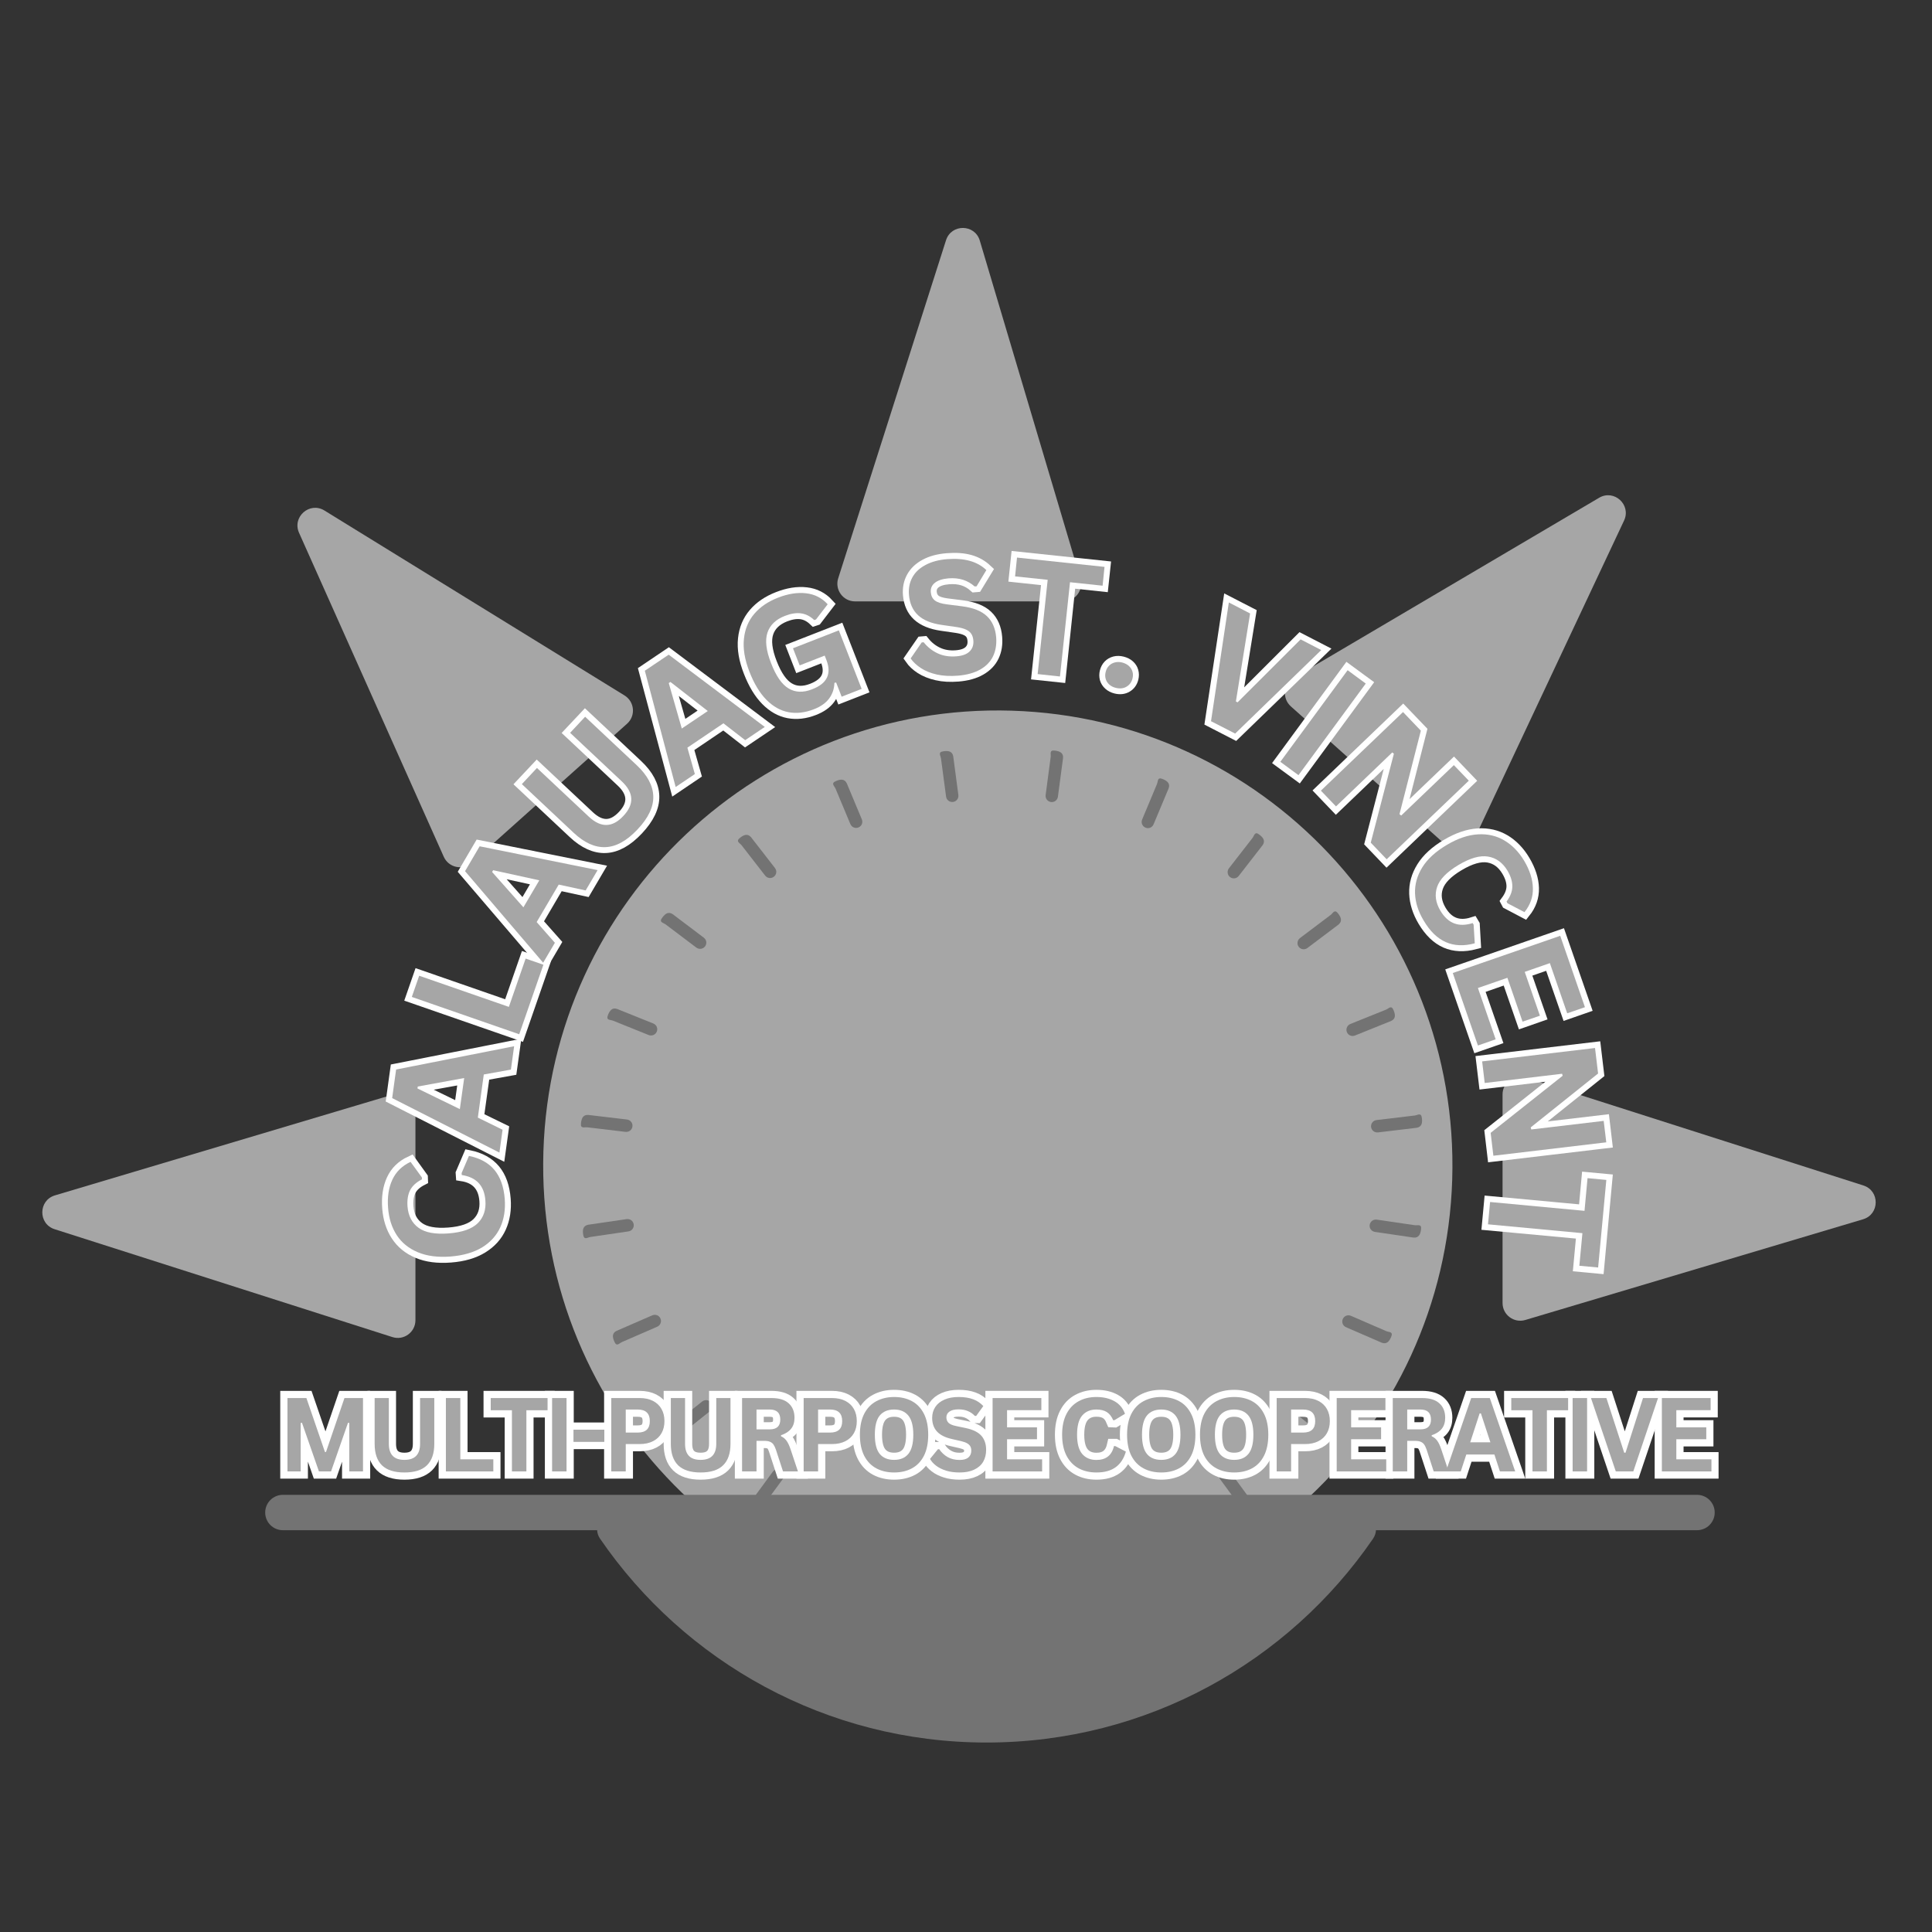 <svg xmlns="http://www.w3.org/2000/svg" xmlns:xlink="http://www.w3.org/1999/xlink" width="375" zoomAndPan="magnify" viewBox="0 0 281.25 281.25" height="375" preserveAspectRatio="xMidYMid meet" version="1.0"><rect x="0" y="0" width="281.25" height="281.25" fill="#333333" stroke="none"/><defs><clipPath id="ff67f54ef3"><path d="M 86.77 220 L 200.465 220 L 200.465 253.668 L 86.77 253.668 Z M 86.77 220 " clip-rule="nonzero"/></clipPath></defs><path fill="#a6a6a6" d="M 122.02 84.188 L 137.715 34.977 C 138.484 32.562 141.91 32.594 142.633 35.023 L 157.281 84.234 C 157.77 85.887 156.535 87.547 154.812 87.547 L 124.473 87.547 C 122.73 87.547 121.492 85.848 122.02 84.188 Z M 122.02 84.188 " fill-opacity="1" fill-rule="nonzero"/><path fill="#a6a6a6" d="M 188.32 98.688 L 232.789 72.465 C 234.969 71.176 237.5 73.484 236.422 75.781 L 214.574 122.242 C 213.844 123.797 211.812 124.211 210.531 123.062 L 187.91 102.828 C 186.613 101.664 186.816 99.574 188.32 98.688 Z M 188.32 98.688 " fill-opacity="1" fill-rule="nonzero"/><path fill="#a6a6a6" d="M 64.602 124.723 L 43.535 77.566 C 42.5 75.25 45.074 72.988 47.234 74.32 L 90.918 101.242 C 92.383 102.148 92.57 104.207 91.285 105.355 L 68.664 125.594 C 67.363 126.754 65.309 126.312 64.602 124.723 Z M 64.602 124.723 " fill-opacity="1" fill-rule="nonzero"/><path fill="#a6a6a6" d="M 57.125 194.645 L 7.949 178.941 C 5.539 178.168 5.57 174.742 8 174.016 L 57.168 159.355 C 58.82 158.867 60.477 160.102 60.477 161.828 L 60.477 192.191 C 60.477 193.934 58.781 195.176 57.125 194.645 Z M 57.125 194.645 " fill-opacity="1" fill-rule="nonzero"/><path fill="#a6a6a6" d="M 211.406 171.703 C 210.281 208.266 179.754 236.996 143.215 235.871 C 106.68 234.742 77.98 204.188 79.105 167.625 C 80.23 131.055 110.758 102.328 147.293 103.457 C 183.824 104.582 212.531 135.133 211.406 171.703 Z M 211.406 171.703 " fill-opacity="1" fill-rule="nonzero"/><path fill="#a6a6a6" d="M 222.094 156.867 L 271.262 172.574 C 273.676 173.344 273.641 176.773 271.215 177.496 L 222.047 192.156 C 220.395 192.645 218.734 191.41 218.734 189.688 L 218.734 159.32 C 218.734 157.578 220.434 156.34 222.094 156.867 Z M 222.094 156.867 " fill-opacity="1" fill-rule="nonzero"/><g clip-path="url(#ff67f54ef3)"><path fill="#737373" d="M 199.879 223.996 C 201.008 222.352 199.789 220.184 197.793 220.184 L 89.441 220.184 C 87.449 220.184 86.227 222.352 87.355 223.996 C 99.645 241.914 120.262 253.668 143.617 253.668 C 166.977 253.668 187.59 241.914 199.879 223.996 Z M 199.879 223.996 " fill-opacity="1" fill-rule="evenodd"/></g><path fill="#737373" d="M 41.18 217.609 L 247.043 217.609 C 247.387 217.609 247.711 217.676 248.027 217.805 C 248.344 217.934 248.621 218.121 248.863 218.363 C 249.105 218.605 249.289 218.883 249.422 219.199 C 249.555 219.512 249.617 219.844 249.617 220.184 C 249.617 220.527 249.555 220.855 249.422 221.172 C 249.289 221.484 249.105 221.762 248.863 222.004 C 248.621 222.25 248.344 222.434 248.027 222.562 C 247.711 222.695 247.387 222.758 247.043 222.758 L 41.18 222.758 C 40.836 222.758 40.508 222.695 40.195 222.562 C 39.879 222.434 39.602 222.25 39.359 222.004 C 39.117 221.762 38.93 221.484 38.801 221.172 C 38.672 220.855 38.605 220.527 38.605 220.184 C 38.605 219.844 38.672 219.512 38.801 219.199 C 38.93 218.883 39.117 218.605 39.359 218.363 C 39.602 218.121 39.879 217.934 40.195 217.805 C 40.508 217.676 40.836 217.609 41.18 217.609 Z M 41.18 217.609 " fill-opacity="1" fill-rule="nonzero"/><path stroke-linecap="butt" transform="matrix(-0.043, -0.559, 0.559, -0.043, 52.13, 185.266)" fill="none" stroke-linejoin="miter" d="M 16.128 39.426 C 13.412 39.425 11.011 38.861 8.941 37.729 C 6.871 36.598 5.243 34.9 4.079 32.63 C 2.907 30.367 2.32 27.577 2.321 24.245 C 2.321 20.921 2.908 18.131 4.076 15.861 C 5.244 13.599 6.863 11.902 8.942 10.764 C 11.013 9.633 13.404 9.072 16.12 9.073 C 18.963 9.071 21.371 9.628 23.359 10.74 C 25.34 11.843 26.759 13.539 27.609 15.812 L 23.349 18.414 L 22.841 18.396 C 22.212 16.866 21.355 15.766 20.276 15.095 C 19.189 14.431 17.804 14.1 16.128 14.095 C 13.677 14.093 11.77 14.909 10.394 16.527 C 9.018 18.145 8.335 20.725 8.334 24.245 C 8.333 27.758 9.021 30.325 10.389 31.947 C 11.765 33.57 13.678 34.382 16.123 34.377 C 19.957 34.374 22.302 32.517 23.171 28.786 L 23.667 28.789 L 27.969 31.03 C 27.166 33.824 25.787 35.931 23.834 37.33 C 21.882 38.721 19.313 39.423 16.128 39.426 Z M 16.128 39.426 " stroke="#ffffff" stroke-width="3.1" stroke-opacity="1" stroke-miterlimit="4"/><path stroke-linecap="butt" transform="matrix(0.077, -0.556, 0.556, 0.077, 50.997, 165.042)" fill="none" stroke-linejoin="miter" d="M 28.314 39 L 22.177 38.997 L 19.96 32.204 L 8.656 32.198 L 6.432 39 L 0.443 38.998 L 10.637 9.495 L 18.123 9.494 Z M 14.024 15.648 L 10.228 27.293 L 18.34 27.297 L 14.531 15.655 Z M 14.024 15.648 " stroke="#ffffff" stroke-width="3.1" stroke-opacity="1" stroke-miterlimit="4"/><path stroke-linecap="butt" transform="matrix(0.184, -0.53, 0.53, 0.184, 54.218, 145.416)" fill="none" stroke-linejoin="miter" d="M 9.665 9.498 L 9.661 34.113 L 22.924 34.118 L 22.926 39.005 L 3.835 39.005 L 3.834 9.497 Z M 9.665 9.498 " stroke="#ffffff" stroke-width="3.1" stroke-opacity="1" stroke-miterlimit="4"/><path stroke-linecap="butt" transform="matrix(0.284, -0.484, 0.484, 0.284, 60.083, 129.266)" fill="none" stroke-linejoin="miter" d="M 28.316 39.003 L 22.182 38.999 L 19.953 32.2 L 8.657 32.194 L 6.439 39 L 0.443 38.996 L 10.634 9.497 L 18.121 9.497 Z M 14.027 15.652 L 10.234 27.293 L 18.343 27.291 L 14.532 15.646 Z M 14.027 15.652 " stroke="#ffffff" stroke-width="3.1" stroke-opacity="1" stroke-miterlimit="4"/><path stroke-linecap="butt" transform="matrix(0.384, -0.409, 0.409, 0.384, 70.692, 111.981)" fill="none" stroke-linejoin="miter" d="M 15.644 39.424 C 11.58 39.422 8.56 38.458 6.595 36.53 C 4.635 34.598 3.654 31.736 3.658 27.938 L 3.653 9.495 L 9.362 9.498 L 9.368 27.902 C 9.366 30.054 9.887 31.666 10.918 32.742 C 11.949 33.818 13.529 34.359 15.637 34.355 C 19.824 34.366 21.915 32.208 21.919 27.903 L 21.918 9.495 L 27.627 9.498 L 27.627 27.936 C 27.624 31.734 26.644 34.595 24.678 36.53 C 22.717 38.459 19.703 39.421 15.644 39.424 Z M 15.644 39.424 " stroke="#ffffff" stroke-width="3.1" stroke-opacity="1" stroke-miterlimit="4"/><path stroke-linecap="butt" transform="matrix(0.465, -0.314, 0.314, 0.465, 85.935, 96.563)" fill="none" stroke-linejoin="miter" d="M 28.315 39.001 L 22.179 38.997 L 19.962 32.196 L 8.657 32.2 L 6.434 38.998 L 0.445 39.001 L 10.635 9.493 L 18.124 9.495 Z M 14.026 15.65 L 10.234 27.293 L 18.345 27.294 L 14.532 15.647 Z M 14.026 15.65 " stroke="#ffffff" stroke-width="3.1" stroke-opacity="1" stroke-miterlimit="4"/><path stroke-linecap="butt" transform="matrix(0.523, -0.204, 0.204, 0.523, 102.946, 85.571)" fill="none" stroke-linejoin="miter" d="M 14.328 39.424 C 11.867 39.429 9.742 38.862 7.944 37.742 C 6.141 36.614 4.76 34.924 3.785 32.653 C 2.807 30.388 2.316 27.582 2.322 24.251 C 2.319 20.886 2.9 18.071 4.077 15.802 C 5.246 13.53 6.874 11.848 8.951 10.737 C 11.028 9.626 13.441 9.073 16.184 9.073 C 19.011 9.069 21.42 9.598 23.409 10.65 C 25.4 11.695 26.802 13.258 27.608 15.328 L 23.35 17.913 L 22.844 17.888 C 22.235 16.574 21.386 15.608 20.292 15.002 C 19.198 14.396 17.826 14.1 16.184 14.095 C 13.642 14.098 11.699 14.903 10.355 16.509 C 9.003 18.119 8.334 20.698 8.332 24.247 C 8.332 27.812 8.959 30.403 10.221 32.016 C 11.474 33.633 13.336 34.434 15.801 34.438 C 17.924 34.436 19.491 33.964 20.5 33.004 C 21.516 32.048 22.017 30.629 22.017 28.731 L 22.021 27.454 L 15.032 27.457 L 15.036 22.713 L 27.808 22.715 L 27.81 39.001 L 22.241 39.004 L 22.239 35.043 L 21.814 34.982 C 21.21 36.398 20.291 37.489 19.064 38.259 C 17.826 39.039 16.248 39.425 14.328 39.424 Z M 14.328 39.424 " stroke="#ffffff" stroke-width="3.1" stroke-opacity="1" stroke-miterlimit="4"/><path stroke-linecap="butt" transform="matrix(0.559, -0.046, 0.046, 0.559, 130.35, 76.912)" fill="none" stroke-linejoin="miter" d="M 13.079 39.427 C 11.033 39.421 9.209 39.174 7.615 38.666 C 6.021 38.166 4.7 37.499 3.628 36.678 C 2.57 35.858 1.757 34.953 1.194 33.978 L 4.399 30.062 L 4.902 30.061 C 5.794 31.378 6.923 32.434 8.285 33.209 C 9.654 33.985 11.242 34.38 13.08 34.376 C 14.638 34.378 15.81 34.048 16.612 33.387 C 17.406 32.725 17.795 31.821 17.798 30.668 C 17.8 29.963 17.673 29.379 17.411 28.911 C 17.163 28.437 16.735 28.031 16.141 27.696 C 15.553 27.362 14.753 27.073 13.746 26.83 L 9.946 25.96 C 7.299 25.36 5.32 24.353 4.024 22.947 C 2.727 21.542 2.08 19.715 2.076 17.465 C 2.079 15.795 2.492 14.334 3.329 13.068 C 4.166 11.802 5.378 10.818 6.972 10.124 C 8.566 9.423 10.474 9.076 12.689 9.075 C 14.966 9.073 16.912 9.372 18.533 9.965 C 20.154 10.566 21.525 11.488 22.639 12.725 L 19.759 16.681 L 19.249 16.682 C 18.419 15.803 17.46 15.145 16.385 14.708 C 15.31 14.278 14.084 14.059 12.694 14.057 C 11.094 14.059 9.876 14.344 9.041 14.904 C 8.205 15.472 7.792 16.248 7.787 17.247 C 7.789 18.169 8.084 18.913 8.667 19.47 C 9.252 20.014 10.264 20.446 11.706 20.753 L 15.58 21.566 C 18.444 22.17 20.526 23.192 21.812 24.639 C 23.105 26.086 23.754 27.976 23.752 30.303 C 23.755 32.147 23.359 33.75 22.562 35.117 C 21.773 36.484 20.569 37.539 18.97 38.295 C 17.371 39.052 15.405 39.429 13.079 39.427 Z M 13.079 39.427 " stroke="#ffffff" stroke-width="3.1" stroke-opacity="1" stroke-miterlimit="4"/><path stroke-linecap="butt" transform="matrix(0.558, 0.059, -0.059, 0.558, 148.148, 75.815)" fill="none" stroke-linejoin="miter" d="M 23.653 9.496 L 23.648 14.405 L 15.133 14.397 L 15.136 39.002 L 9.325 39.002 L 9.329 14.403 L 0.807 14.397 L 0.805 9.495 Z M 23.653 9.496 " stroke="#ffffff" stroke-width="3.1" stroke-opacity="1" stroke-miterlimit="4"/><path stroke-linecap="butt" transform="matrix(0.544, 0.135, -0.135, 0.544, 164.645, 78.025)" fill="none" stroke-linejoin="miter" d="M 5.689 39.187 C 4.978 39.185 4.345 39.034 3.807 38.744 C 3.261 38.457 2.846 38.058 2.548 37.551 C 2.262 37.034 2.117 36.453 2.116 35.814 C 2.12 35.167 2.263 34.587 2.552 34.077 C 2.841 33.567 3.257 33.162 3.806 32.861 C 4.35 32.568 4.981 32.418 5.692 32.42 C 6.418 32.426 7.054 32.562 7.601 32.857 C 8.139 33.146 8.561 33.543 8.846 34.054 C 9.139 34.569 9.282 35.143 9.285 35.788 C 9.279 36.773 8.957 37.585 8.304 38.221 C 7.654 38.864 6.778 39.182 5.689 39.187 Z M 5.689 39.187 " stroke="#ffffff" stroke-width="3.1" stroke-opacity="1" stroke-miterlimit="4"/><path stroke-linecap="butt" transform="matrix(0.499, 0.257, -0.257, 0.499, 181.072, 82.838)" fill="none" stroke-linejoin="miter" d="M 17.532 39.001 L 10.491 39 L 0.526 9.499 L 6.72 9.498 L 13.887 31.495 L 14.388 31.496 L 21.45 9.495 L 27.488 9.495 Z M 17.532 39.001 " stroke="#ffffff" stroke-width="3.1" stroke-opacity="1" stroke-miterlimit="4"/><path stroke-linecap="butt" transform="matrix(0.452, 0.332, -0.332, 0.452, 197.61, 91.999)" fill="none" stroke-linejoin="miter" d="M 3.828 9.494 L 9.666 9.491 L 9.67 39.002 L 3.837 39.002 Z M 3.828 9.494 " stroke="#ffffff" stroke-width="3.1" stroke-opacity="1" stroke-miterlimit="4"/><path stroke-linecap="butt" transform="matrix(0.388, 0.405, -0.405, 0.388, 206.606, 98.41)" fill="none" stroke-linejoin="miter" d="M 9.486 39.002 L 3.837 39 L 3.835 9.497 L 10.508 9.495 L 22.359 28.5 L 22.884 28.425 L 22.884 9.499 L 28.493 9.501 L 28.495 39.005 L 22.521 39.001 L 9.993 18.701 L 9.482 18.781 Z M 9.486 39.002 " stroke="#ffffff" stroke-width="3.1" stroke-opacity="1" stroke-miterlimit="4"/><path stroke-linecap="butt" transform="matrix(0.287, 0.482, -0.482, 0.287, 221.632, 114.946)" fill="none" stroke-linejoin="miter" d="M 16.124 39.425 C 13.411 39.424 11.011 38.856 8.936 37.728 C 6.864 36.594 5.245 34.902 4.074 32.634 C 2.903 30.367 2.32 27.574 2.321 24.245 C 2.32 20.923 2.91 18.131 4.075 15.859 C 5.248 13.6 6.867 11.897 8.942 10.765 C 11.013 9.639 13.408 9.07 16.121 9.071 C 18.962 9.075 21.373 9.625 23.362 10.735 C 25.342 11.847 26.758 13.539 27.61 15.812 L 23.346 18.421 L 22.842 18.396 C 22.207 16.861 21.354 15.762 20.275 15.097 C 19.187 14.434 17.806 14.099 16.12 14.101 C 13.676 14.098 11.769 14.908 10.392 16.528 C 9.022 18.152 8.335 20.724 8.338 24.25 C 8.332 27.762 9.019 30.325 10.393 31.952 C 11.765 33.569 13.673 34.379 16.121 34.376 C 19.957 34.381 22.307 32.513 23.168 28.789 L 23.671 28.788 L 27.97 31.027 C 27.163 33.829 25.78 35.923 23.836 37.327 C 21.88 38.724 19.315 39.427 16.124 39.425 Z M 16.124 39.425 " stroke="#ffffff" stroke-width="3.1" stroke-opacity="1" stroke-miterlimit="4"/><path stroke-linecap="butt" transform="matrix(0.184, 0.53, -0.53, 0.184, 231.463, 132.45)" fill="none" stroke-linejoin="miter" d="M 9.665 26.046 L 9.671 34.117 L 23.753 34.115 L 23.755 39.002 L 3.831 38.999 L 3.835 9.496 L 23.429 9.495 L 23.431 14.381 L 9.667 14.382 L 9.666 21.279 L 21.691 21.28 L 21.699 26.043 Z M 9.665 26.046 " stroke="#ffffff" stroke-width="3.1" stroke-opacity="1" stroke-miterlimit="4"/><path stroke-linecap="butt" transform="matrix(0.066, 0.557, -0.557, 0.066, 237.232, 149.789)" fill="none" stroke-linejoin="miter" d="M 9.482 38.997 L 3.836 39.005 L 3.834 9.498 L 10.517 9.494 L 22.362 28.511 L 22.884 28.426 L 22.886 9.493 L 28.496 9.495 L 28.498 39.002 L 22.524 38.999 L 9.99 18.694 L 9.482 18.781 Z M 9.482 38.997 " stroke="#ffffff" stroke-width="3.1" stroke-opacity="1" stroke-miterlimit="4"/><path stroke-linecap="butt" transform="matrix(-0.052, 0.559, -0.559, -0.052, 239.193, 171.808)" fill="none" stroke-linejoin="miter" d="M 23.653 9.496 L 23.65 14.399 L 15.132 14.398 L 15.134 39.001 L 9.322 38.999 L 9.321 14.397 L 0.803 14.404 L 0.806 9.501 Z M 23.653 9.496 " stroke="#ffffff" stroke-width="3.1" stroke-opacity="1" stroke-miterlimit="4"/><path fill="#a6a6a6" d="M 73.477 174.523 C 73.594 176.055 73.383 177.422 72.844 178.629 C 72.301 179.836 71.418 180.82 70.203 181.574 C 68.984 182.32 67.441 182.77 65.586 182.918 C 63.734 183.059 62.148 182.852 60.832 182.297 C 59.508 181.746 58.48 180.914 57.758 179.809 C 57.031 178.695 56.613 177.375 56.496 175.844 C 56.371 174.266 56.578 172.898 57.113 171.742 C 57.652 170.582 58.535 169.715 59.766 169.137 L 61.414 171.402 L 61.426 171.684 C 60.594 172.105 60.02 172.637 59.695 173.273 C 59.379 173.914 59.254 174.699 59.324 175.637 C 59.434 177.008 59.973 178.043 60.938 178.742 C 61.895 179.438 63.359 179.707 65.332 179.551 C 67.293 179.395 68.703 178.902 69.551 178.066 C 70.398 177.223 70.77 176.121 70.66 174.746 C 70.496 172.605 69.352 171.375 67.223 171.055 L 67.199 170.773 L 68.266 168.273 C 69.871 168.598 71.105 169.277 71.969 170.305 C 72.832 171.336 73.336 172.742 73.477 174.523 Z M 73.477 174.523 " fill-opacity="1" fill-rule="nonzero"/><path fill="#a6a6a6" d="M 74.844 152.305 L 74.375 155.707 L 70.426 156.418 L 69.562 162.695 L 73.16 164.461 L 72.703 167.789 L 57.09 159.855 L 57.664 155.695 Z M 60.773 158.453 L 66.941 161.457 L 67.574 156.934 L 60.816 158.172 Z M 60.773 158.453 " fill-opacity="1" fill-rule="nonzero"/><path fill="#a6a6a6" d="M 61.023 142.043 L 74.078 146.578 L 76.52 139.543 L 79.105 140.441 L 75.586 150.562 L 59.949 145.129 Z M 61.023 142.043 " fill-opacity="1" fill-rule="nonzero"/><path fill="#a6a6a6" d="M 86.996 126.668 L 85.254 129.625 L 81.336 128.773 L 78.125 134.23 L 80.777 137.246 L 79.07 140.145 L 67.699 126.82 L 69.824 123.199 Z M 71.637 126.938 L 76.195 132.082 L 78.508 128.152 L 71.789 126.68 Z M 71.637 126.938 " fill-opacity="1" fill-rule="nonzero"/><path fill="#a6a6a6" d="M 92.812 120.738 C 91.25 122.398 89.699 123.262 88.148 123.32 C 86.605 123.387 85.059 122.688 83.508 121.23 L 75.969 114.148 L 78.168 111.797 L 85.695 118.867 C 86.578 119.695 87.43 120.105 88.266 120.094 C 89.105 120.09 89.93 119.652 90.742 118.785 C 92.355 117.082 92.281 115.402 90.52 113.75 L 82.996 106.68 L 85.18 104.34 L 92.719 111.422 C 94.266 112.883 95.062 114.387 95.102 115.934 C 95.141 117.477 94.379 119.078 92.812 120.738 Z M 92.812 120.738 " fill-opacity="1" fill-rule="nonzero"/><path fill="#a6a6a6" d="M 111.332 105.824 L 108.48 107.75 L 105.312 105.297 L 100.066 108.84 L 101.152 112.684 L 98.359 114.566 L 93.871 97.641 L 97.344 95.305 Z M 97.355 99.441 L 99.25 106.055 L 103.035 103.508 L 97.602 99.277 Z M 97.355 99.441 " fill-opacity="1" fill-rule="nonzero"/><path fill="#a6a6a6" d="M 118.465 103.254 C 117.18 103.754 115.953 103.895 114.785 103.676 C 113.621 103.461 112.551 102.859 111.57 101.875 C 110.598 100.887 109.77 99.52 109.094 97.773 C 108.41 96.02 108.145 94.43 108.297 93.004 C 108.445 91.574 108.949 90.359 109.805 89.359 C 110.664 88.352 111.809 87.57 113.254 87.008 C 114.727 86.434 116.086 86.219 117.344 86.367 C 118.598 86.508 119.648 87.043 120.488 87.969 L 118.793 90.176 L 118.535 90.27 C 117.953 89.711 117.309 89.383 116.609 89.289 C 115.914 89.195 115.137 89.316 114.281 89.652 C 112.949 90.164 112.098 90.98 111.723 92.094 C 111.348 93.211 111.523 94.695 112.25 96.547 C 112.973 98.418 113.824 99.645 114.809 100.227 C 115.789 100.812 116.926 100.852 118.219 100.344 C 119.332 99.918 120.055 99.348 120.383 98.637 C 120.715 97.93 120.691 97.086 120.312 96.102 L 120.055 95.438 L 116.41 96.863 L 115.438 94.371 L 122.113 91.766 L 125.434 100.285 L 122.523 101.422 L 121.715 99.352 L 121.469 99.41 C 121.445 100.27 121.188 101.027 120.699 101.688 C 120.215 102.344 119.473 102.867 118.465 103.254 Z M 118.465 103.254 " fill-opacity="1" fill-rule="nonzero"/><path fill="#a6a6a6" d="M 139.477 98.359 C 138.328 98.453 137.297 98.398 136.379 98.195 C 135.465 97.984 134.695 97.676 134.062 97.258 C 133.434 96.848 132.934 96.379 132.566 95.855 L 134.18 93.52 L 134.461 93.496 C 135.023 94.195 135.699 94.734 136.496 95.109 C 137.297 95.484 138.211 95.629 139.242 95.543 C 140.113 95.473 140.75 95.234 141.156 94.828 C 141.57 94.418 141.75 93.887 141.695 93.238 C 141.664 92.852 141.566 92.531 141.402 92.281 C 141.246 92.031 140.996 91.824 140.645 91.66 C 140.301 91.496 139.84 91.375 139.266 91.285 L 137.102 90.973 C 135.59 90.762 134.441 90.293 133.656 89.57 C 132.867 88.84 132.422 87.84 132.32 86.578 C 132.242 85.652 132.406 84.812 132.812 84.062 C 133.215 83.316 133.852 82.715 134.719 82.254 C 135.582 81.785 136.629 81.5 137.863 81.398 C 139.129 81.301 140.234 81.383 141.168 81.645 C 142.109 81.902 142.918 82.352 143.59 82.988 L 142.164 85.352 L 141.883 85.371 C 141.375 84.922 140.809 84.598 140.188 84.402 C 139.562 84.203 138.863 84.133 138.086 84.191 C 137.188 84.27 136.52 84.492 136.086 84.848 C 135.648 85.199 135.453 85.652 135.5 86.203 C 135.539 86.727 135.734 87.125 136.086 87.406 C 136.438 87.688 137.023 87.879 137.852 87.98 L 140.059 88.262 C 141.68 88.469 142.883 88.949 143.672 89.699 C 144.457 90.445 144.902 91.469 145.016 92.758 C 145.098 93.797 144.949 94.719 144.57 95.52 C 144.195 96.312 143.578 96.961 142.711 97.457 C 141.848 97.949 140.766 98.25 139.477 98.359 Z M 139.477 98.359 " fill-opacity="1" fill-rule="nonzero"/><path fill="#a6a6a6" d="M 160.789 82.523 L 160.512 85.262 L 155.766 84.758 L 154.305 98.48 L 151.055 98.129 L 152.516 84.406 L 147.77 83.906 L 148.051 81.168 Z M 160.789 82.523 " fill-opacity="1" fill-rule="nonzero"/><path fill="#a6a6a6" d="M 162.441 100.137 C 162.051 100.043 161.727 99.879 161.473 99.645 C 161.215 99.41 161.043 99.137 160.957 98.816 C 160.867 98.496 160.867 98.168 160.957 97.82 C 161.043 97.465 161.195 97.168 161.426 96.934 C 161.648 96.695 161.93 96.531 162.266 96.441 C 162.598 96.348 162.961 96.348 163.352 96.441 C 163.75 96.547 164.078 96.711 164.336 96.945 C 164.59 97.18 164.766 97.457 164.859 97.773 C 164.953 98.086 164.953 98.426 164.859 98.781 C 164.727 99.309 164.438 99.703 163.996 99.961 C 163.559 100.223 163.039 100.281 162.441 100.137 Z M 162.441 100.137 " fill-opacity="1" fill-rule="nonzero"/><path fill="#a6a6a6" d="M 179.809 106.789 L 176.293 104.988 L 178.887 87.703 L 181.984 89.305 L 179.914 102.113 L 180.16 102.242 L 189.336 93.078 L 192.34 94.633 Z M 179.809 106.789 " fill-opacity="1" fill-rule="nonzero"/><path fill="#a6a6a6" d="M 189.027 112.844 L 186.383 110.902 L 196.18 97.566 L 198.82 99.508 Z M 189.027 112.844 " fill-opacity="1" fill-rule="nonzero"/><path fill="#a6a6a6" d="M 194.488 117.391 L 192.289 115.098 L 204.246 103.656 L 206.84 106.367 L 203.73 118.523 L 203.977 118.723 L 211.645 111.383 L 213.82 113.648 L 201.863 125.09 L 199.547 122.672 L 202.914 109.723 L 202.68 109.535 Z M 194.488 117.391 " fill-opacity="1" fill-rule="nonzero"/><path fill="#a6a6a6" d="M 207.254 134.016 C 206.465 132.703 206.043 131.387 205.992 130.062 C 205.945 128.746 206.297 127.477 207.055 126.254 C 207.816 125.039 209 123.957 210.609 123.004 C 212.203 122.055 213.719 121.539 215.145 121.461 C 216.574 121.375 217.859 121.672 219 122.352 C 220.137 123.023 221.098 124.008 221.887 125.32 C 222.695 126.688 223.117 128.008 223.148 129.281 C 223.188 130.559 222.777 131.727 221.922 132.785 L 219.445 131.488 L 219.316 131.242 C 219.875 130.488 220.156 129.75 220.156 129.035 C 220.164 128.324 219.93 127.566 219.457 126.758 C 218.754 125.582 217.812 124.895 216.641 124.699 C 215.461 124.496 214.023 124.902 212.328 125.914 C 210.625 126.926 209.586 127.996 209.207 129.117 C 208.824 130.246 208.984 131.398 209.684 132.578 C 210.785 134.43 212.352 135.031 214.383 134.375 L 214.523 134.609 L 214.688 137.32 C 213.113 137.75 211.707 137.691 210.469 137.145 C 209.234 136.602 208.164 135.559 207.254 134.016 Z M 207.254 134.016 " fill-opacity="1" fill-rule="nonzero"/><path fill="#a6a6a6" d="M 219.438 142.344 L 215.148 143.828 L 217.73 151.297 L 215.148 152.199 L 211.488 141.645 L 227.129 136.23 L 230.727 146.621 L 228.145 147.512 L 225.621 140.207 L 221.961 141.48 L 224.172 147.863 L 221.645 148.727 Z M 219.438 142.344 " fill-opacity="1" fill-rule="nonzero"/><path fill="#a6a6a6" d="M 216.137 157.656 L 215.762 154.512 L 232.195 152.562 L 232.641 156.277 L 222.832 164.121 L 222.914 164.422 L 233.457 163.172 L 233.832 166.293 L 217.398 168.246 L 217 164.914 L 227.484 156.605 L 227.402 156.312 Z M 216.137 157.656 " fill-opacity="1" fill-rule="nonzero"/><path fill="#a6a6a6" d="M 232.648 184.516 L 229.914 184.262 L 230.359 179.516 L 216.613 178.23 L 216.918 174.98 L 230.664 176.266 L 231.105 171.508 L 233.84 171.766 Z M 232.648 184.516 " fill-opacity="1" fill-rule="nonzero"/><path fill="#737373" d="M 109.141 218.824 C 108.938 219.137 108.922 219.406 109.027 219.656 C 109.137 219.902 109.363 220.117 109.641 220.32 C 109.836 220.461 109.973 220.523 110.082 220.523 C 110.199 220.523 110.277 220.465 110.344 220.371 C 110.398 220.297 110.449 220.211 110.484 220.113 C 110.52 220.023 110.574 219.93 110.629 219.848 L 113.949 215.32 C 114.098 215.125 114.156 214.887 114.125 214.656 C 114.09 214.426 113.98 214.207 113.762 214.047 C 113.551 213.895 113.309 213.844 113.082 213.883 C 112.852 213.922 112.641 214.055 112.492 214.254 Z M 109.141 218.824 " fill-opacity="1" fill-rule="nonzero"/><path fill="#737373" d="M 97.777 207.566 C 97.5 207.82 97.418 208.078 97.453 208.344 C 97.496 208.609 97.656 208.875 97.871 209.148 C 98.02 209.332 98.141 209.43 98.246 209.457 C 98.355 209.488 98.449 209.453 98.539 209.379 C 98.609 209.32 98.68 209.25 98.738 209.168 C 98.801 209.086 98.875 209.016 98.945 208.949 L 103.336 205.445 C 103.527 205.293 103.648 205.078 103.68 204.848 C 103.707 204.617 103.656 204.379 103.488 204.164 C 103.324 203.961 103.102 203.852 102.871 203.828 C 102.641 203.809 102.402 203.879 102.207 204.031 Z M 97.777 207.566 " fill-opacity="1" fill-rule="nonzero"/><path fill="#737373" d="M 89.75 193.742 C 89.414 193.91 89.266 194.137 89.23 194.406 C 89.203 194.672 89.289 194.973 89.426 195.289 C 89.52 195.508 89.609 195.633 89.703 195.688 C 89.809 195.742 89.902 195.734 90.008 195.688 C 90.094 195.648 90.18 195.598 90.258 195.535 C 90.34 195.473 90.43 195.422 90.516 195.379 L 95.664 193.141 C 95.895 193.043 96.062 192.867 96.152 192.652 C 96.242 192.438 96.254 192.191 96.148 191.945 C 96.043 191.707 95.859 191.539 95.641 191.461 C 95.422 191.379 95.176 191.387 94.945 191.484 Z M 89.75 193.742 " fill-opacity="1" fill-rule="nonzero"/><path fill="#737373" d="M 85.605 178.293 C 85.238 178.375 85.035 178.555 84.934 178.805 C 84.836 179.051 84.84 179.363 84.891 179.707 C 84.926 179.941 84.98 180.086 85.059 180.16 C 85.141 180.242 85.234 180.258 85.348 180.242 C 85.441 180.23 85.535 180.203 85.625 180.16 C 85.723 180.125 85.824 180.098 85.918 180.078 L 91.473 179.262 C 91.719 179.227 91.93 179.105 92.074 178.918 C 92.211 178.734 92.293 178.504 92.25 178.234 C 92.211 177.977 92.078 177.77 91.887 177.633 C 91.699 177.496 91.457 177.438 91.211 177.473 Z M 85.605 178.293 " fill-opacity="1" fill-rule="nonzero"/><path fill="#737373" d="M 85.637 162.305 C 85.262 162.285 85.02 162.402 84.855 162.617 C 84.695 162.832 84.621 163.137 84.578 163.48 C 84.551 163.715 84.566 163.871 84.621 163.965 C 84.68 164.062 84.766 164.102 84.879 164.117 C 84.973 164.129 85.07 164.129 85.172 164.109 C 85.273 164.098 85.379 164.098 85.477 164.105 L 91.047 164.77 C 91.297 164.797 91.531 164.734 91.719 164.594 C 91.902 164.453 92.035 164.246 92.066 163.977 C 92.102 163.719 92.02 163.48 91.875 163.305 C 91.73 163.121 91.512 163.004 91.266 162.973 Z M 85.637 162.305 " fill-opacity="1" fill-rule="nonzero"/><path fill="#737373" d="M 89.84 146.879 C 89.484 146.758 89.219 146.812 89.008 146.977 C 88.797 147.141 88.641 147.414 88.512 147.738 C 88.426 147.957 88.402 148.109 88.426 148.215 C 88.457 148.324 88.531 148.387 88.637 148.43 C 88.727 148.465 88.82 148.488 88.922 148.5 C 89.02 148.516 89.121 148.543 89.215 148.574 L 94.422 150.672 C 94.652 150.762 94.898 150.762 95.113 150.672 C 95.328 150.586 95.512 150.422 95.613 150.172 C 95.711 149.93 95.695 149.684 95.605 149.469 C 95.508 149.258 95.328 149.082 95.098 148.992 Z M 89.84 146.879 " fill-opacity="1" fill-rule="nonzero"/><path fill="#737373" d="M 97.926 133.078 C 97.613 132.871 97.34 132.859 97.094 132.957 C 96.848 133.062 96.629 133.289 96.418 133.566 C 96.273 133.754 96.215 133.891 96.211 134 C 96.211 134.117 96.266 134.195 96.359 134.262 C 96.434 134.32 96.52 134.371 96.613 134.406 C 96.707 134.449 96.797 134.5 96.879 134.555 L 101.359 137.938 C 101.559 138.09 101.793 138.148 102.023 138.121 C 102.258 138.094 102.477 137.984 102.641 137.766 C 102.793 137.559 102.848 137.316 102.812 137.086 C 102.777 136.859 102.648 136.645 102.449 136.496 Z M 97.926 133.078 " fill-opacity="1" fill-rule="nonzero"/><path fill="#737373" d="M 109.332 121.875 C 109.082 121.59 108.828 121.504 108.562 121.535 C 108.293 121.574 108.023 121.734 107.75 121.945 C 107.562 122.094 107.465 122.211 107.438 122.312 C 107.406 122.426 107.438 122.516 107.512 122.605 C 107.566 122.68 107.637 122.75 107.719 122.812 C 107.797 122.871 107.871 122.949 107.934 123.02 L 111.379 127.457 C 111.531 127.652 111.742 127.773 111.973 127.809 C 112.203 127.84 112.445 127.793 112.656 127.625 C 112.863 127.469 112.98 127.246 113.004 127.016 C 113.027 126.785 112.957 126.547 112.805 126.348 Z M 109.332 121.875 " fill-opacity="1" fill-rule="nonzero"/><path fill="#737373" d="M 123.27 114.031 C 123.102 113.691 122.875 113.543 122.609 113.504 C 122.344 113.473 122.039 113.555 121.723 113.688 C 121.504 113.777 121.379 113.867 121.32 113.961 C 121.262 114.062 121.273 114.156 121.316 114.262 C 121.355 114.348 121.402 114.434 121.465 114.516 C 121.527 114.598 121.574 114.688 121.621 114.773 L 123.785 119.953 C 123.883 120.184 124.055 120.355 124.266 120.449 C 124.48 120.539 124.727 120.559 124.977 120.453 C 125.215 120.352 125.383 120.168 125.469 119.953 C 125.555 119.734 125.551 119.488 125.453 119.258 Z M 123.27 114.031 " fill-opacity="1" fill-rule="nonzero"/><path fill="#737373" d="M 138.766 110.098 C 138.695 109.727 138.516 109.527 138.27 109.418 C 138.023 109.316 137.711 109.32 137.363 109.363 C 137.129 109.395 136.984 109.445 136.91 109.523 C 136.828 109.605 136.809 109.699 136.824 109.812 C 136.836 109.906 136.863 110.004 136.902 110.094 C 136.938 110.188 136.965 110.293 136.98 110.387 L 137.723 115.949 C 137.754 116.195 137.875 116.41 138.059 116.555 C 138.238 116.699 138.473 116.777 138.742 116.742 C 138.996 116.707 139.207 116.578 139.344 116.391 C 139.484 116.203 139.543 115.961 139.512 115.715 Z M 138.766 110.098 " fill-opacity="1" fill-rule="nonzero"/><path fill="#737373" d="M 154.754 110.348 C 154.785 109.969 154.664 109.727 154.453 109.559 C 154.238 109.398 153.938 109.316 153.594 109.27 C 153.355 109.238 153.207 109.254 153.113 109.305 C 153.008 109.363 152.969 109.449 152.953 109.562 C 152.941 109.656 152.941 109.758 152.957 109.855 C 152.965 109.957 152.961 110.059 152.957 110.16 L 152.219 115.723 C 152.188 115.973 152.246 116.203 152.383 116.391 C 152.523 116.582 152.727 116.719 152.996 116.754 C 153.254 116.789 153.488 116.715 153.672 116.57 C 153.855 116.422 153.977 116.207 154.008 115.961 Z M 154.754 110.348 " fill-opacity="1" fill-rule="nonzero"/><path fill="#737373" d="M 170.125 114.758 C 170.25 114.402 170.195 114.137 170.039 113.922 C 169.875 113.707 169.602 113.551 169.285 113.418 C 169.066 113.324 168.914 113.301 168.809 113.324 C 168.695 113.355 168.633 113.426 168.59 113.535 C 168.555 113.621 168.527 113.715 168.516 113.816 C 168.5 113.914 168.469 114.016 168.438 114.109 L 166.273 119.289 C 166.176 119.516 166.172 119.762 166.258 119.977 C 166.344 120.195 166.504 120.379 166.754 120.484 C 166.992 120.586 167.242 120.578 167.457 120.484 C 167.668 120.391 167.844 120.215 167.938 119.984 Z M 170.125 114.758 " fill-opacity="1" fill-rule="nonzero"/><path fill="#737373" d="M 183.809 123.031 C 184.023 122.719 184.039 122.449 183.945 122.195 C 183.844 121.949 183.621 121.727 183.348 121.516 C 183.16 121.371 183.02 121.305 182.914 121.301 C 182.801 121.301 182.719 121.355 182.648 121.445 C 182.59 121.52 182.543 121.602 182.504 121.699 C 182.461 121.789 182.406 121.883 182.352 121.961 L 178.906 126.395 C 178.754 126.59 178.691 126.828 178.719 127.059 C 178.742 127.289 178.844 127.512 179.062 127.68 C 179.266 127.836 179.508 127.891 179.738 127.859 C 179.969 127.828 180.184 127.703 180.336 127.504 Z M 183.809 123.031 " fill-opacity="1" fill-rule="nonzero"/><path fill="#737373" d="M 194.863 134.586 C 195.148 134.34 195.238 134.086 195.207 133.816 C 195.176 133.551 195.023 133.277 194.812 133.004 C 194.668 132.812 194.551 132.715 194.449 132.684 C 194.34 132.652 194.246 132.684 194.152 132.754 C 194.082 132.812 194.008 132.879 193.945 132.961 C 193.883 133.039 193.805 133.109 193.734 133.172 L 189.25 136.555 C 189.051 136.707 188.93 136.914 188.895 137.145 C 188.855 137.375 188.898 137.617 189.062 137.832 C 189.223 138.039 189.441 138.156 189.672 138.184 C 189.902 138.215 190.141 138.148 190.34 137.996 Z M 194.863 134.586 " fill-opacity="1" fill-rule="nonzero"/><path fill="#737373" d="M 202.516 148.625 C 202.855 148.465 203.012 148.238 203.051 147.973 C 203.09 147.711 203.012 147.406 202.879 147.086 C 202.789 146.867 202.703 146.738 202.613 146.684 C 202.512 146.621 202.418 146.629 202.309 146.672 C 202.223 146.707 202.137 146.754 202.059 146.82 C 201.977 146.875 201.883 146.926 201.793 146.969 L 196.586 149.062 C 196.355 149.156 196.18 149.328 196.086 149.539 C 195.992 149.75 195.973 149.996 196.07 150.246 C 196.168 150.488 196.348 150.66 196.562 150.746 C 196.781 150.836 197.027 150.836 197.258 150.742 Z M 202.516 148.625 " fill-opacity="1" fill-rule="nonzero"/><path fill="#737373" d="M 206.238 164.176 C 206.609 164.109 206.812 163.934 206.926 163.688 C 207.031 163.441 207.035 163.129 206.992 162.785 C 206.965 162.547 206.914 162.406 206.84 162.324 C 206.758 162.242 206.664 162.223 206.547 162.238 C 206.457 162.25 206.363 162.27 206.27 162.312 C 206.172 162.348 206.07 162.371 205.973 162.387 L 200.402 163.051 C 200.152 163.078 199.938 163.199 199.793 163.379 C 199.648 163.559 199.562 163.789 199.594 164.062 C 199.625 164.316 199.754 164.527 199.941 164.668 C 200.125 164.812 200.367 164.875 200.613 164.848 Z M 206.238 164.176 " fill-opacity="1" fill-rule="nonzero"/><path fill="#737373" d="M 205.773 180.16 C 206.148 180.191 206.395 180.078 206.566 179.867 C 206.73 179.66 206.816 179.355 206.863 179.012 C 206.898 178.777 206.887 178.625 206.84 178.531 C 206.781 178.43 206.695 178.383 206.582 178.371 C 206.492 178.355 206.391 178.352 206.289 178.367 C 206.191 178.375 206.086 178.371 205.984 178.363 L 200.43 177.547 C 200.184 177.516 199.949 177.57 199.762 177.707 C 199.57 177.844 199.43 178.047 199.391 178.312 C 199.352 178.57 199.422 178.809 199.566 178.992 C 199.707 179.176 199.926 179.301 200.172 179.336 Z M 205.773 180.16 " fill-opacity="1" fill-rule="nonzero"/><path fill="#737373" d="M 201.156 195.469 C 201.512 195.598 201.777 195.551 201.996 195.391 C 202.207 195.234 202.367 194.965 202.508 194.648 C 202.602 194.426 202.629 194.277 202.605 194.172 C 202.578 194.059 202.508 193.996 202.402 193.953 C 202.316 193.914 202.219 193.883 202.117 193.871 C 202.02 193.855 201.918 193.824 201.828 193.789 L 196.676 191.555 C 196.449 191.457 196.207 191.449 195.988 191.531 C 195.77 191.613 195.582 191.77 195.473 192.02 C 195.371 192.258 195.379 192.508 195.465 192.723 C 195.555 192.938 195.73 193.113 195.957 193.211 Z M 201.156 195.469 " fill-opacity="1" fill-rule="nonzero"/><path fill="#737373" d="M 192.699 209.039 C 193.008 209.254 193.277 209.277 193.531 209.188 C 193.777 209.09 194.004 208.871 194.219 208.598 C 194.367 208.414 194.434 208.273 194.438 208.168 C 194.441 208.051 194.387 207.973 194.297 207.898 C 194.227 207.84 194.141 207.789 194.047 207.75 C 193.957 207.707 193.867 207.652 193.785 207.598 L 189.402 204.094 C 189.207 203.938 188.973 203.871 188.742 203.891 C 188.508 203.914 188.285 204.016 188.117 204.23 C 187.953 204.434 187.895 204.676 187.926 204.906 C 187.953 205.137 188.078 205.352 188.273 205.508 Z M 192.699 209.039 " fill-opacity="1" fill-rule="nonzero"/><path fill="#737373" d="M 180.992 219.938 C 181.234 220.227 181.488 220.32 181.758 220.293 C 182.023 220.262 182.301 220.109 182.578 219.906 C 182.77 219.766 182.871 219.648 182.902 219.547 C 182.934 219.438 182.902 219.344 182.836 219.254 C 182.781 219.176 182.715 219.105 182.633 219.043 C 182.555 218.977 182.484 218.902 182.422 218.824 L 179.102 214.301 C 178.953 214.098 178.746 213.973 178.516 213.93 C 178.289 213.895 178.047 213.934 177.824 214.094 C 177.617 214.25 177.496 214.465 177.465 214.695 C 177.434 214.926 177.496 215.168 177.641 215.367 Z M 180.992 219.938 " fill-opacity="1" fill-rule="nonzero"/><path stroke-linecap="butt" transform="matrix(0.561, 0, 0, 0.561, 40.719, 199.616)" fill="none" stroke-linejoin="miter" d="M 5.451 26.001 L 2.005 26.001 L 2.005 6.964 L 6.92 6.964 L 11.739 20.96 L 12.017 20.96 L 16.801 6.964 L 21.612 6.964 L 21.612 26.001 L 18.04 26.001 L 18.04 13.426 L 17.713 13.37 L 13.319 26.001 L 10.179 26.001 L 5.779 13.37 L 5.451 13.426 Z M 5.451 26.001 " stroke="#ffffff" stroke-width="3.733" stroke-opacity="1" stroke-miterlimit="4"/><path stroke-linecap="butt" transform="matrix(0.561, 0, 0, 0.561, 53.48, 199.616)" fill="none" stroke-linejoin="miter" d="M 9.616 26.273 C 6.998 26.273 5.056 25.646 3.788 24.407 C 2.521 23.16 1.888 21.315 1.888 18.871 L 1.888 6.964 L 5.571 6.964 L 5.571 18.843 C 5.571 20.229 5.905 21.266 6.574 21.97 C 7.242 22.659 8.259 23.007 9.616 23.007 C 12.318 23.007 13.669 21.614 13.669 18.843 L 13.669 6.964 L 17.352 6.964 L 17.352 18.871 C 17.352 21.315 16.719 23.16 15.451 24.407 C 14.184 25.646 12.241 26.273 9.616 26.273 Z M 9.616 26.273 " stroke="#ffffff" stroke-width="3.733" stroke-opacity="1" stroke-miterlimit="4"/><path stroke-linecap="butt" transform="matrix(0.561, 0, 0, 0.561, 63.781, 199.616)" fill="none" stroke-linejoin="miter" d="M 5.766 6.964 L 5.766 22.854 L 14.316 22.854 L 14.316 26.001 L 1.999 26.001 L 1.999 6.964 Z M 5.766 6.964 " stroke="#ffffff" stroke-width="3.733" stroke-opacity="1" stroke-miterlimit="4"/><path stroke-linecap="butt" transform="matrix(0.561, 0, 0, 0.561, 71.409, 199.616)" fill="none" stroke-linejoin="miter" d="M 14.791 6.964 L 14.791 10.132 L 9.297 10.132 L 9.297 26.001 L 5.544 26.001 L 5.544 10.132 L 0.051 10.132 L 0.051 6.964 Z M 14.791 6.964 " stroke="#ffffff" stroke-width="3.733" stroke-opacity="1" stroke-miterlimit="4"/><path stroke-linecap="butt" transform="matrix(0.561, 0, 0, 0.561, 79.241, 199.616)" fill="none" stroke-linejoin="miter" d="M 2.007 6.964 L 5.767 6.964 L 5.767 26.001 L 2.007 26.001 Z M 2.007 6.964 " stroke="#ffffff" stroke-width="3.733" stroke-opacity="1" stroke-miterlimit="4"/><path stroke-linecap="butt" transform="matrix(0.561, 0, 0, 0.561, 83.116, 199.616)" fill="none" stroke-linejoin="miter" d="M 0.663 15.167 L 8.643 15.167 L 8.643 18.349 L 0.663 18.349 Z M 0.663 15.167 " stroke="#ffffff" stroke-width="3.733" stroke-opacity="1" stroke-miterlimit="4"/><path stroke-linecap="butt" transform="matrix(0.561, 0, 0, 0.561, 87.861, 199.616)" fill="none" stroke-linejoin="miter" d="M 9.363 6.964 C 10.721 6.964 11.89 7.215 12.858 7.716 C 13.826 8.218 14.557 8.914 15.052 9.812 C 15.546 10.71 15.79 11.755 15.79 12.939 C 15.79 14.136 15.546 15.174 15.052 16.065 C 14.557 16.963 13.826 17.659 12.858 18.154 C 11.89 18.655 10.721 18.906 9.363 18.906 L 5.77 18.906 L 5.77 26.001 L 2.01 26.001 L 2.01 6.964 Z M 8.868 15.926 C 10.957 15.926 12.002 14.93 12.002 12.939 C 12.002 10.947 10.957 9.951 8.868 9.951 L 5.77 9.951 L 5.77 15.926 Z M 8.868 15.926 " stroke="#ffffff" stroke-width="3.733" stroke-opacity="1" stroke-miterlimit="4"/><path stroke-linecap="butt" transform="matrix(0.561, 0, 0, 0.561, 96.598, 199.616)" fill="none" stroke-linejoin="miter" d="M 9.622 26.273 C 6.997 26.273 5.054 25.646 3.787 24.407 C 2.52 23.16 1.893 21.315 1.893 18.871 L 1.893 6.964 L 5.569 6.964 L 5.569 18.843 C 5.569 20.229 5.904 21.266 6.572 21.97 C 7.241 22.659 8.257 23.007 9.622 23.007 C 12.317 23.007 13.667 21.614 13.667 18.843 L 13.667 6.964 L 17.351 6.964 L 17.351 18.871 C 17.351 21.315 16.717 23.16 15.45 24.407 C 14.19 25.646 12.24 26.273 9.622 26.273 Z M 9.622 26.273 " stroke="#ffffff" stroke-width="3.733" stroke-opacity="1" stroke-miterlimit="4"/><path stroke-linecap="butt" transform="matrix(0.561, 0, 0, 0.561, 106.899, 199.616)" fill="none" stroke-linejoin="miter" d="M 2.004 26.001 L 2.004 6.964 L 9.643 6.964 C 11.62 6.964 13.103 7.417 14.106 8.329 C 15.109 9.234 15.61 10.488 15.61 12.089 C 15.61 13.238 15.318 14.185 14.726 14.923 C 14.141 15.661 13.271 16.225 12.108 16.615 L 12.108 16.887 C 12.707 17.151 13.187 17.534 13.563 18.042 C 13.925 18.558 14.273 19.317 14.607 20.326 L 16.508 26.001 L 12.637 26.001 L 10.778 20.312 C 10.583 19.734 10.374 19.296 10.13 18.975 C 9.893 18.662 9.594 18.432 9.218 18.286 C 8.849 18.147 8.376 18.07 7.784 18.07 L 5.771 18.07 L 5.771 26.001 Z M 9.19 15.09 C 11.015 15.09 11.927 14.241 11.927 12.542 C 11.927 10.808 11.015 9.951 9.19 9.951 L 5.771 9.951 L 5.771 15.09 Z M 9.19 15.09 " stroke="#ffffff" stroke-width="3.733" stroke-opacity="1" stroke-miterlimit="4"/><path stroke-linecap="butt" transform="matrix(0.561, 0, 0, 0.561, 115.863, 199.616)" fill="none" stroke-linejoin="miter" d="M 9.359 6.964 C 10.723 6.964 11.886 7.215 12.854 7.716 C 13.822 8.218 14.553 8.914 15.047 9.812 C 15.542 10.71 15.792 11.755 15.792 12.939 C 15.792 14.136 15.542 15.174 15.047 16.065 C 14.553 16.963 13.822 17.659 12.854 18.154 C 11.886 18.655 10.723 18.906 9.359 18.906 L 5.766 18.906 L 5.766 26.001 L 2.006 26.001 L 2.006 6.964 Z M 8.864 15.926 C 10.953 15.926 12.005 14.93 12.005 12.939 C 12.005 10.947 10.953 9.951 8.864 9.951 L 5.766 9.951 L 5.766 15.926 Z M 8.864 15.926 " stroke="#ffffff" stroke-width="3.733" stroke-opacity="1" stroke-miterlimit="4"/><path stroke-linecap="butt" transform="matrix(0.561, 0, 0, 0.561, 124.601, 199.616)" fill="none" stroke-linejoin="miter" d="M 9.909 26.273 C 8.161 26.273 6.622 25.918 5.292 25.207 C 3.956 24.49 2.918 23.411 2.159 21.949 C 1.407 20.479 1.024 18.662 1.024 16.483 C 1.024 14.303 1.407 12.486 2.159 11.024 C 2.918 9.562 3.956 8.475 5.292 7.765 C 6.622 7.048 8.161 6.693 9.909 6.693 C 11.65 6.693 13.188 7.048 14.518 7.751 C 15.841 8.461 16.879 9.548 17.631 11.017 C 18.383 12.479 18.759 14.303 18.759 16.483 C 18.759 18.662 18.383 20.479 17.631 21.949 C 16.879 23.418 15.841 24.504 14.518 25.214 C 13.188 25.918 11.65 26.273 9.909 26.273 Z M 9.909 23.007 C 11.517 23.007 12.757 22.485 13.606 21.454 C 14.456 20.417 14.88 18.76 14.88 16.483 C 14.88 14.213 14.456 12.556 13.606 11.511 C 12.757 10.474 11.517 9.951 9.909 9.951 C 8.28 9.951 7.047 10.474 6.191 11.511 C 5.334 12.556 4.909 14.213 4.909 16.483 C 4.909 18.76 5.334 20.417 6.191 21.454 C 7.047 22.485 8.28 23.007 9.909 23.007 Z M 9.909 23.007 " stroke="#ffffff" stroke-width="3.733" stroke-opacity="1" stroke-miterlimit="4"/><path stroke-linecap="butt" transform="matrix(0.561, 0, 0, 0.561, 135.216, 199.616)" fill="none" stroke-linejoin="miter" d="M 7.963 26.273 C 6.647 26.273 5.477 26.112 4.447 25.785 C 3.416 25.465 2.56 25.033 1.878 24.504 C 1.188 23.975 0.666 23.397 0.297 22.756 L 2.372 20.236 L 2.692 20.236 C 3.27 21.078 3.994 21.761 4.879 22.262 C 5.756 22.77 6.787 23.021 7.963 23.021 C 8.973 23.021 9.732 22.805 10.247 22.38 C 10.755 21.956 11.013 21.371 11.013 20.626 C 11.013 20.173 10.929 19.797 10.769 19.491 C 10.602 19.184 10.331 18.927 9.941 18.711 C 9.565 18.495 9.049 18.307 8.395 18.147 L 5.951 17.59 C 4.238 17.2 2.964 16.552 2.128 15.647 C 1.293 14.735 0.868 13.558 0.868 12.11 C 0.868 11.038 1.14 10.084 1.676 9.276 C 2.212 8.454 2.999 7.821 4.029 7.375 C 5.06 6.923 6.285 6.693 7.72 6.693 C 9.182 6.693 10.442 6.888 11.487 7.271 C 12.531 7.661 13.415 8.252 14.139 9.053 L 12.28 11.602 L 11.946 11.602 C 11.41 11.038 10.797 10.62 10.101 10.334 C 9.405 10.049 8.618 9.91 7.72 9.91 C 6.689 9.91 5.902 10.091 5.359 10.46 C 4.823 10.822 4.558 11.323 4.558 11.964 C 4.558 12.563 4.746 13.043 5.122 13.398 C 5.498 13.753 6.153 14.032 7.079 14.234 L 9.579 14.756 C 11.431 15.146 12.775 15.807 13.603 16.74 C 14.439 17.673 14.857 18.892 14.857 20.389 C 14.857 21.58 14.592 22.61 14.084 23.494 C 13.575 24.372 12.796 25.061 11.765 25.542 C 10.735 26.029 9.467 26.273 7.963 26.273 Z M 7.963 26.273 " stroke="#ffffff" stroke-width="3.733" stroke-opacity="1" stroke-miterlimit="4"/><path stroke-linecap="butt" transform="matrix(0.561, 0, 0, 0.561, 143.37, 199.616)" fill="none" stroke-linejoin="miter" d="M 5.767 17.646 L 5.767 22.854 L 14.854 22.854 L 14.854 26.001 L 2 26.001 L 2 6.964 L 14.645 6.964 L 14.645 10.119 L 5.767 10.119 L 5.767 14.568 L 13.524 14.568 L 13.524 17.646 Z M 5.767 17.646 " stroke="#ffffff" stroke-width="3.733" stroke-opacity="1" stroke-miterlimit="4"/><path stroke-linecap="butt" transform="matrix(0.561, 0, 0, 0.561, 154.04, 199.616)" fill="none" stroke-linejoin="miter" d="M 9.934 26.273 C 8.179 26.273 6.633 25.911 5.303 25.179 C 3.959 24.448 2.915 23.355 2.163 21.893 C 1.404 20.431 1.028 18.627 1.028 16.483 C 1.028 14.345 1.404 12.542 2.163 11.079 C 2.915 9.61 3.959 8.517 5.303 7.793 C 6.633 7.062 8.179 6.693 9.934 6.693 C 11.765 6.693 13.318 7.055 14.599 7.772 C 15.88 8.482 16.792 9.575 17.335 11.045 L 14.592 12.723 L 14.272 12.709 C 13.861 11.72 13.304 11.01 12.607 10.578 C 11.911 10.146 11.02 9.938 9.934 9.938 C 8.353 9.938 7.121 10.46 6.236 11.504 C 5.352 12.549 4.906 14.213 4.906 16.483 C 4.906 18.746 5.352 20.403 6.236 21.454 C 7.121 22.499 8.353 23.021 9.934 23.021 C 12.405 23.021 13.923 21.816 14.48 19.414 L 14.801 19.414 L 17.572 20.855 C 17.057 22.666 16.165 24.017 14.905 24.922 C 13.652 25.82 11.988 26.273 9.934 26.273 Z M 9.934 26.273 " stroke="#ffffff" stroke-width="3.733" stroke-opacity="1" stroke-miterlimit="4"/><path stroke-linecap="butt" transform="matrix(0.561, 0, 0, 0.561, 163.494, 199.616)" fill="none" stroke-linejoin="miter" d="M 9.905 26.273 C 8.165 26.273 6.626 25.918 5.296 25.207 C 3.959 24.49 2.915 23.411 2.163 21.949 C 1.411 20.479 1.028 18.662 1.028 16.483 C 1.028 14.303 1.411 12.486 2.163 11.024 C 2.915 9.562 3.959 8.475 5.296 7.765 C 6.626 7.048 8.165 6.693 9.905 6.693 C 11.653 6.693 13.192 7.048 14.515 7.751 C 15.838 8.461 16.882 9.548 17.634 11.017 C 18.379 12.479 18.755 14.303 18.755 16.483 C 18.755 18.662 18.379 20.479 17.634 21.949 C 16.882 23.418 15.838 24.504 14.515 25.214 C 13.192 25.918 11.653 26.273 9.905 26.273 Z M 9.905 23.007 C 11.521 23.007 12.753 22.485 13.603 21.454 C 14.452 20.417 14.884 18.76 14.884 16.483 C 14.884 14.213 14.452 12.556 13.603 11.511 C 12.753 10.474 11.521 9.951 9.905 9.951 C 8.283 9.951 7.044 10.474 6.187 11.511 C 5.338 12.556 4.906 14.213 4.906 16.483 C 4.906 18.76 5.338 20.417 6.187 21.454 C 7.044 22.485 8.283 23.007 9.905 23.007 Z M 9.905 23.007 " stroke="#ffffff" stroke-width="3.733" stroke-opacity="1" stroke-miterlimit="4"/><path stroke-linecap="butt" transform="matrix(0.561, 0, 0, 0.561, 174.109, 199.616)" fill="none" stroke-linejoin="miter" d="M 9.909 26.273 C 8.162 26.273 6.623 25.918 5.293 25.207 C 3.963 24.49 2.912 23.411 2.16 21.949 C 1.401 20.479 1.032 18.662 1.032 16.483 C 1.032 14.303 1.401 12.486 2.16 11.024 C 2.912 9.562 3.963 8.475 5.293 7.765 C 6.623 7.048 8.162 6.693 9.909 6.693 C 11.65 6.693 13.182 7.048 14.512 7.751 C 15.842 8.461 16.879 9.548 17.631 11.017 C 18.383 12.479 18.759 14.303 18.759 16.483 C 18.759 18.662 18.383 20.479 17.631 21.949 C 16.879 23.418 15.842 24.504 14.512 25.214 C 13.182 25.918 11.65 26.273 9.909 26.273 Z M 9.909 23.007 C 11.518 23.007 12.75 22.485 13.6 21.454 C 14.456 20.417 14.874 18.76 14.874 16.483 C 14.874 14.213 14.456 12.556 13.6 11.511 C 12.75 10.474 11.518 9.951 9.909 9.951 C 8.28 9.951 7.041 10.474 6.191 11.511 C 5.335 12.556 4.91 14.213 4.91 16.483 C 4.91 18.76 5.335 20.417 6.191 21.454 C 7.041 22.485 8.28 23.007 9.909 23.007 Z M 9.909 23.007 " stroke="#ffffff" stroke-width="3.733" stroke-opacity="1" stroke-miterlimit="4"/><path stroke-linecap="butt" transform="matrix(0.561, 0, 0, 0.561, 184.723, 199.616)" fill="none" stroke-linejoin="miter" d="M 9.358 6.964 C 10.723 6.964 11.892 7.215 12.853 7.716 C 13.821 8.218 14.552 8.914 15.053 9.812 C 15.548 10.71 15.792 11.755 15.792 12.939 C 15.792 14.136 15.548 15.174 15.053 16.065 C 14.552 16.963 13.821 17.659 12.853 18.154 C 11.892 18.655 10.723 18.906 9.358 18.906 L 5.772 18.906 L 5.772 26.001 L 2.005 26.001 L 2.005 6.964 Z M 8.863 15.926 C 10.959 15.926 12.004 14.93 12.004 12.939 C 12.004 10.947 10.959 9.951 8.863 9.951 L 5.772 9.951 L 5.772 15.926 Z M 8.863 15.926 " stroke="#ffffff" stroke-width="3.733" stroke-opacity="1" stroke-miterlimit="4"/><path stroke-linecap="butt" transform="matrix(0.561, 0, 0, 0.561, 193.461, 199.616)" fill="none" stroke-linejoin="miter" d="M 5.765 17.646 L 5.765 22.854 L 14.852 22.854 L 14.852 26.001 L 2.005 26.001 L 2.005 6.964 L 14.65 6.964 L 14.65 10.119 L 5.765 10.119 L 5.765 14.568 L 13.529 14.568 L 13.529 17.646 Z M 5.765 17.646 " stroke="#ffffff" stroke-width="3.733" stroke-opacity="1" stroke-miterlimit="4"/><path stroke-linecap="butt" transform="matrix(0.561, 0, 0, 0.561, 201.623, 199.616)" fill="none" stroke-linejoin="miter" d="M 2.003 26.001 L 2.003 6.964 L 9.648 6.964 C 11.612 6.964 13.102 7.417 14.104 8.329 C 15.107 9.234 15.608 10.488 15.608 12.089 C 15.608 13.238 15.316 14.185 14.731 14.923 C 14.146 15.661 13.269 16.225 12.106 16.615 L 12.106 16.887 C 12.705 17.151 13.185 17.534 13.554 18.042 C 13.93 18.558 14.278 19.317 14.606 20.326 L 16.507 26.001 L 12.642 26.001 L 10.776 20.312 C 10.588 19.734 10.372 19.296 10.135 18.975 C 9.899 18.662 9.592 18.432 9.223 18.286 C 8.854 18.147 8.374 18.07 7.789 18.07 L 5.763 18.07 L 5.763 26.001 Z M 9.195 15.09 C 11.013 15.09 11.925 14.241 11.925 12.542 C 11.925 10.808 11.013 9.951 9.195 9.951 L 5.763 9.951 L 5.763 15.09 Z M 9.195 15.09 " stroke="#ffffff" stroke-width="3.733" stroke-opacity="1" stroke-miterlimit="4"/><path stroke-linecap="butt" transform="matrix(0.561, 0, 0, 0.561, 210.587, 199.616)" fill="none" stroke-linejoin="miter" d="M 17.796 26.001 L 13.841 26.001 L 12.407 21.614 L 5.116 21.614 L 3.682 26.001 L -0.182 26.001 L 6.391 6.964 L 11.216 6.964 Z M 8.577 10.94 L 6.133 18.453 L 11.362 18.453 L 8.904 10.94 Z M 8.577 10.94 " stroke="#ffffff" stroke-width="3.733" stroke-opacity="1" stroke-miterlimit="4"/><path stroke-linecap="butt" transform="matrix(0.561, 0, 0, 0.561, 219.975, 199.616)" fill="none" stroke-linejoin="miter" d="M 14.785 6.964 L 14.785 10.132 L 9.292 10.132 L 9.292 26.001 L 5.546 26.001 L 5.546 10.132 L 0.052 10.132 L 0.052 6.964 Z M 14.785 6.964 " stroke="#ffffff" stroke-width="3.733" stroke-opacity="1" stroke-miterlimit="4"/><path stroke-linecap="butt" transform="matrix(0.561, 0, 0, 0.561, 227.807, 199.616)" fill="none" stroke-linejoin="miter" d="M 2.001 6.964 L 5.768 6.964 L 5.768 26.001 L 2.001 26.001 Z M 2.001 6.964 " stroke="#ffffff" stroke-width="3.733" stroke-opacity="1" stroke-miterlimit="4"/><path stroke-linecap="butt" transform="matrix(0.561, 0, 0, 0.561, 231.682, 199.616)" fill="none" stroke-linejoin="miter" d="M 10.844 26.001 L 6.297 26.001 L -0.129 6.964 L 3.867 6.964 L 8.484 21.162 L 8.811 21.162 L 13.372 6.964 L 17.264 6.964 Z M 10.844 26.001 " stroke="#ffffff" stroke-width="3.733" stroke-opacity="1" stroke-miterlimit="4"/><path stroke-linecap="butt" transform="matrix(0.561, 0, 0, 0.561, 240.8, 199.616)" fill="none" stroke-linejoin="miter" d="M 5.767 17.646 L 5.767 22.854 L 14.853 22.854 L 14.853 26.001 L 2.007 26.001 L 2.007 6.964 L 14.644 6.964 L 14.644 10.119 L 5.767 10.119 L 5.767 14.568 L 13.523 14.568 L 13.523 17.646 Z M 5.767 17.646 " stroke="#ffffff" stroke-width="3.733" stroke-opacity="1" stroke-miterlimit="4"/><path fill="#a6a6a6" d="M 43.773 214.203 L 41.848 214.203 L 41.848 203.52 L 44.605 203.52 L 47.305 211.375 L 47.457 211.375 L 50.145 203.52 L 52.844 203.52 L 52.844 214.203 L 50.848 214.203 L 50.848 207.145 L 50.66 207.121 L 48.191 214.203 L 46.43 214.203 L 43.961 207.121 L 43.773 207.145 Z M 43.773 214.203 " fill-opacity="1" fill-rule="nonzero"/><path fill="#a6a6a6" d="M 58.875 214.355 C 57.406 214.355 56.316 214.008 55.602 213.312 C 54.891 212.613 54.539 211.574 54.539 210.195 L 54.539 203.52 L 56.605 203.52 L 56.605 210.184 C 56.605 210.961 56.793 211.547 57.168 211.934 C 57.543 212.328 58.109 212.52 58.875 212.52 C 60.395 212.52 61.152 211.742 61.152 210.184 L 61.152 203.52 L 63.223 203.52 L 63.223 210.195 C 63.223 211.574 62.863 212.613 62.148 213.312 C 61.438 214.008 60.348 214.355 58.875 214.355 Z M 58.875 214.355 " fill-opacity="1" fill-rule="nonzero"/><path fill="#a6a6a6" d="M 67.012 203.52 L 67.012 212.438 L 71.816 212.438 L 71.816 214.203 L 64.91 214.203 L 64.91 203.52 Z M 67.012 203.52 " fill-opacity="1" fill-rule="nonzero"/><path fill="#a6a6a6" d="M 79.711 203.52 L 79.711 205.297 L 76.629 205.297 L 76.629 214.203 L 74.523 214.203 L 74.523 205.297 L 71.438 205.297 L 71.438 203.52 Z M 79.711 203.52 " fill-opacity="1" fill-rule="nonzero"/><path fill="#a6a6a6" d="M 80.371 203.52 L 82.473 203.52 L 82.473 214.203 L 80.371 214.203 Z M 80.371 203.52 " fill-opacity="1" fill-rule="nonzero"/><path fill="#a6a6a6" d="M 83.484 208.125 L 87.973 208.125 L 87.973 209.902 L 83.484 209.902 Z M 83.484 208.125 " fill-opacity="1" fill-rule="nonzero"/><path fill="#a6a6a6" d="M 93.113 203.52 C 93.875 203.52 94.527 203.66 95.066 203.941 C 95.609 204.223 96.023 204.617 96.305 205.121 C 96.586 205.621 96.727 206.207 96.727 206.875 C 96.727 207.547 96.586 208.129 96.305 208.629 C 96.023 209.129 95.609 209.516 95.066 209.797 C 94.527 210.078 93.875 210.219 93.113 210.219 L 91.094 210.219 L 91.094 214.203 L 88.988 214.203 L 88.988 203.52 Z M 92.832 208.547 C 94.008 208.547 94.598 207.992 94.598 206.875 C 94.598 205.754 94.008 205.191 92.832 205.191 L 91.094 205.191 L 91.094 208.547 Z M 92.832 208.547 " fill-opacity="1" fill-rule="nonzero"/><path fill="#a6a6a6" d="M 101.992 214.355 C 100.527 214.355 99.438 214.008 98.719 213.312 C 98.012 212.613 97.656 211.574 97.656 210.195 L 97.656 203.52 L 99.727 203.52 L 99.727 210.184 C 99.727 210.961 99.91 211.547 100.285 211.934 C 100.66 212.328 101.227 212.52 101.992 212.52 C 103.512 212.52 104.27 211.742 104.27 210.184 L 104.27 203.52 L 106.34 203.52 L 106.34 210.195 C 106.34 211.574 105.98 212.613 105.266 213.312 C 104.555 214.008 103.465 214.355 101.992 214.355 Z M 101.992 214.355 " fill-opacity="1" fill-rule="nonzero"/><path fill="#a6a6a6" d="M 108.027 214.203 L 108.027 203.52 L 112.316 203.52 C 113.422 203.52 114.258 203.777 114.816 204.293 C 115.379 204.801 115.66 205.5 115.66 206.395 C 115.66 207.043 115.496 207.574 115.168 207.984 C 114.84 208.398 114.348 208.715 113.695 208.93 L 113.695 209.082 C 114.027 209.23 114.297 209.453 114.5 209.738 C 114.711 210.027 114.91 210.449 115.098 211.012 L 116.16 214.203 L 113.988 214.203 L 112.945 211.012 C 112.836 210.691 112.715 210.445 112.586 210.266 C 112.449 210.086 112.281 209.957 112.07 209.879 C 111.867 209.793 111.598 209.75 111.266 209.75 L 110.129 209.75 L 110.129 214.203 Z M 112.059 208.078 C 113.078 208.078 113.59 207.605 113.59 206.652 C 113.59 205.68 113.078 205.191 112.059 205.191 L 110.129 205.191 L 110.129 208.078 Z M 112.059 208.078 " fill-opacity="1" fill-rule="nonzero"/><path fill="#a6a6a6" d="M 121.117 203.52 C 121.879 203.52 122.531 203.66 123.07 203.941 C 123.613 204.223 124.027 204.617 124.309 205.121 C 124.59 205.621 124.727 206.207 124.727 206.875 C 124.727 207.547 124.59 208.129 124.309 208.629 C 124.027 209.129 123.613 209.516 123.07 209.797 C 122.531 210.078 121.879 210.219 121.117 210.219 L 119.094 210.219 L 119.094 214.203 L 116.992 214.203 L 116.992 203.52 Z M 120.836 208.547 C 122.012 208.547 122.602 207.992 122.602 206.875 C 122.602 205.754 122.012 205.191 120.836 205.191 L 119.094 205.191 L 119.094 208.547 Z M 120.836 208.547 " fill-opacity="1" fill-rule="nonzero"/><path fill="#a6a6a6" d="M 130.16 214.355 C 129.184 214.355 128.324 214.156 127.574 213.758 C 126.828 213.359 126.238 212.754 125.812 211.934 C 125.391 211.109 125.18 210.086 125.18 208.859 C 125.18 207.641 125.391 206.617 125.812 205.801 C 126.238 204.98 126.828 204.375 127.574 203.977 C 128.324 203.574 129.184 203.367 130.16 203.367 C 131.141 203.367 132 203.566 132.742 203.965 C 133.488 204.363 134.074 204.977 134.496 205.801 C 134.914 206.617 135.125 207.641 135.125 208.859 C 135.125 210.086 134.914 211.109 134.496 211.934 C 134.074 212.754 133.488 213.359 132.742 213.758 C 132 214.156 131.141 214.355 130.16 214.355 Z M 130.16 212.52 C 131.062 212.52 131.75 212.234 132.227 211.656 C 132.711 211.07 132.953 210.141 132.953 208.859 C 132.953 207.586 132.711 206.652 132.227 206.066 C 131.75 205.484 131.062 205.191 130.16 205.191 C 129.246 205.191 128.551 205.484 128.066 206.066 C 127.59 206.652 127.355 207.586 127.355 208.859 C 127.355 210.141 127.59 211.07 128.066 211.656 C 128.551 212.234 129.246 212.52 130.16 212.52 Z M 130.16 212.52 " fill-opacity="1" fill-rule="nonzero"/><path fill="#a6a6a6" d="M 139.688 214.355 C 138.945 214.355 138.285 214.266 137.711 214.086 C 137.133 213.898 136.652 213.66 136.262 213.359 C 135.879 213.066 135.586 212.738 135.387 212.379 L 136.543 210.965 L 136.73 210.965 C 137.047 211.441 137.453 211.824 137.945 212.109 C 138.441 212.391 139.023 212.531 139.688 212.531 C 140.254 212.531 140.68 212.414 140.961 212.18 C 141.246 211.941 141.395 211.609 141.395 211.188 C 141.395 210.93 141.348 210.719 141.254 210.555 C 141.164 210.387 141.012 210.238 140.797 210.113 C 140.586 209.988 140.297 209.883 139.934 209.797 L 138.551 209.48 C 137.594 209.266 136.875 208.902 136.402 208.395 C 135.934 207.879 135.699 207.219 135.699 206.406 C 135.699 205.809 135.852 205.277 136.156 204.816 C 136.461 204.359 136.898 204.004 137.477 203.754 C 138.055 203.496 138.742 203.367 139.547 203.367 C 140.371 203.367 141.078 203.48 141.66 203.695 C 142.246 203.914 142.738 204.246 143.145 204.688 L 142.105 206.125 L 141.918 206.125 C 141.621 205.809 141.277 205.57 140.891 205.414 C 140.5 205.25 140.051 205.168 139.547 205.168 C 138.969 205.168 138.527 205.273 138.227 205.484 C 137.922 205.688 137.77 205.969 137.77 206.324 C 137.77 206.66 137.875 206.93 138.086 207.133 C 138.301 207.336 138.672 207.492 139.195 207.598 L 140.598 207.891 C 141.633 208.109 142.387 208.48 142.855 209 C 143.32 209.523 143.555 210.211 143.555 211.059 C 143.555 211.723 143.41 212.305 143.121 212.801 C 142.832 213.289 142.398 213.672 141.812 213.945 C 141.234 214.219 140.527 214.355 139.688 214.355 Z M 139.688 214.355 " fill-opacity="1" fill-rule="nonzero"/><path fill="#a6a6a6" d="M 146.602 209.516 L 146.602 212.438 L 151.707 212.438 L 151.707 214.203 L 144.496 214.203 L 144.496 203.52 L 151.594 203.52 L 151.594 205.285 L 146.602 205.285 L 146.602 207.785 L 150.961 207.785 L 150.961 209.516 Z M 146.602 209.516 " fill-opacity="1" fill-rule="nonzero"/><path fill="#a6a6a6" d="M 159.609 214.355 C 158.629 214.355 157.762 214.152 157.016 213.746 C 156.266 213.336 155.676 212.719 155.25 211.898 C 154.828 211.074 154.617 210.062 154.617 208.859 C 154.617 207.664 154.828 206.652 155.25 205.836 C 155.676 205.012 156.266 204.395 157.016 203.988 C 157.762 203.574 158.629 203.367 159.609 203.367 C 160.637 203.367 161.508 203.574 162.227 203.977 C 162.953 204.375 163.465 204.988 163.77 205.812 L 162.227 206.746 L 162.051 206.746 C 161.816 206.195 161.504 205.797 161.117 205.555 C 160.727 205.312 160.223 205.191 159.609 205.191 C 158.727 205.191 158.039 205.484 157.539 206.066 C 157.039 206.652 156.793 207.586 156.793 208.859 C 156.793 210.133 157.039 211.062 157.539 211.656 C 158.039 212.238 158.727 212.531 159.609 212.531 C 161.004 212.531 161.855 211.859 162.168 210.508 L 162.344 210.508 L 163.898 211.316 C 163.609 212.328 163.109 213.09 162.402 213.594 C 161.703 214.102 160.77 214.355 159.609 214.355 Z M 159.609 214.355 " fill-opacity="1" fill-rule="nonzero"/><path fill="#a6a6a6" d="M 169.051 214.355 C 168.074 214.355 167.215 214.156 166.469 213.758 C 165.719 213.359 165.129 212.754 164.703 211.934 C 164.281 211.109 164.074 210.086 164.074 208.859 C 164.074 207.641 164.281 206.617 164.703 205.801 C 165.129 204.98 165.719 204.375 166.469 203.977 C 167.215 203.574 168.074 203.367 169.051 203.367 C 170.035 203.367 170.891 203.566 171.633 203.965 C 172.383 204.363 172.969 204.977 173.387 205.801 C 173.809 206.617 174.02 207.641 174.02 208.859 C 174.02 210.086 173.809 211.109 173.387 211.934 C 172.969 212.754 172.383 213.359 171.633 213.758 C 170.891 214.156 170.035 214.355 169.051 214.355 Z M 169.051 212.52 C 169.953 212.52 170.645 212.234 171.121 211.656 C 171.602 211.07 171.844 210.141 171.844 208.859 C 171.844 207.586 171.602 206.652 171.121 206.066 C 170.645 205.484 169.953 205.191 169.051 205.191 C 168.141 205.191 167.441 205.484 166.961 206.066 C 166.484 206.652 166.246 207.586 166.246 208.859 C 166.246 210.141 166.484 211.07 166.961 211.656 C 167.441 212.234 168.141 212.52 169.051 212.52 Z M 169.051 212.52 " fill-opacity="1" fill-rule="nonzero"/><path fill="#a6a6a6" d="M 179.664 214.355 C 178.691 214.355 177.832 214.156 177.082 213.758 C 176.336 213.359 175.746 212.754 175.316 211.934 C 174.898 211.109 174.688 210.086 174.688 208.859 C 174.688 207.641 174.898 206.617 175.316 205.801 C 175.746 204.98 176.336 204.375 177.082 203.977 C 177.832 203.574 178.691 203.367 179.664 203.367 C 180.648 203.367 181.508 203.566 182.25 203.965 C 182.996 204.363 183.582 204.977 184 205.801 C 184.422 206.617 184.633 207.641 184.633 208.859 C 184.633 210.086 184.422 211.109 184 211.934 C 183.582 212.754 182.996 213.359 182.25 213.758 C 181.508 214.156 180.648 214.355 179.664 214.355 Z M 179.664 212.52 C 180.57 212.52 181.258 212.234 181.734 211.656 C 182.215 211.07 182.461 210.141 182.461 208.859 C 182.461 207.586 182.215 206.652 181.734 206.066 C 181.258 205.484 180.57 205.191 179.664 205.191 C 178.754 205.191 178.055 205.484 177.574 206.066 C 177.098 206.652 176.859 207.586 176.859 208.859 C 176.859 210.141 177.098 211.07 177.574 211.656 C 178.055 212.234 178.754 212.52 179.664 212.52 Z M 179.664 212.52 " fill-opacity="1" fill-rule="nonzero"/><path fill="#a6a6a6" d="M 189.977 203.52 C 190.738 203.52 191.391 203.66 191.93 203.941 C 192.473 204.223 192.887 204.617 193.168 205.121 C 193.449 205.621 193.59 206.207 193.59 206.875 C 193.59 207.547 193.449 208.129 193.168 208.629 C 192.887 209.129 192.473 209.516 191.93 209.797 C 191.391 210.078 190.738 210.219 189.977 210.219 L 187.953 210.219 L 187.953 214.203 L 185.852 214.203 L 185.852 203.52 Z M 189.695 208.547 C 190.871 208.547 191.461 207.992 191.461 206.875 C 191.461 205.754 190.871 205.191 189.695 205.191 L 187.953 205.191 L 187.953 208.547 Z M 189.695 208.547 " fill-opacity="1" fill-rule="nonzero"/><path fill="#a6a6a6" d="M 196.691 209.516 L 196.691 212.438 L 201.801 212.438 L 201.801 214.203 L 194.59 214.203 L 194.59 203.52 L 201.684 203.52 L 201.684 205.285 L 196.691 205.285 L 196.691 207.785 L 201.051 207.785 L 201.051 209.516 Z M 196.691 209.516 " fill-opacity="1" fill-rule="nonzero"/><path fill="#a6a6a6" d="M 202.75 214.203 L 202.75 203.52 L 207.039 203.52 C 208.145 203.52 208.98 203.777 209.539 204.293 C 210.102 204.801 210.383 205.5 210.383 206.395 C 210.383 207.043 210.219 207.574 209.891 207.984 C 209.562 208.398 209.074 208.715 208.418 208.93 L 208.418 209.082 C 208.75 209.23 209.02 209.453 209.227 209.738 C 209.434 210.027 209.633 210.449 209.82 211.012 L 210.883 214.203 L 208.711 214.203 L 207.672 211.012 C 207.559 210.691 207.441 210.445 207.309 210.266 C 207.176 210.086 207.004 209.957 206.793 209.879 C 206.59 209.793 206.32 209.75 205.988 209.75 L 204.855 209.75 L 204.855 214.203 Z M 206.781 208.078 C 207.801 208.078 208.312 207.605 208.312 206.652 C 208.312 205.68 207.801 205.191 206.781 205.191 L 204.855 205.191 L 204.855 208.078 Z M 206.781 208.078 " fill-opacity="1" fill-rule="nonzero"/><path fill="#a6a6a6" d="M 220.574 214.203 L 218.352 214.203 L 217.547 211.738 L 213.457 211.738 L 212.648 214.203 L 210.488 214.203 L 214.168 203.52 L 216.879 203.52 Z M 215.398 205.754 L 214.027 209.961 L 216.961 209.961 L 215.582 205.754 Z M 215.398 205.754 " fill-opacity="1" fill-rule="nonzero"/><path fill="#a6a6a6" d="M 228.277 203.52 L 228.277 205.297 L 225.191 205.297 L 225.191 214.203 L 223.09 214.203 L 223.09 205.297 L 220.004 205.297 L 220.004 203.52 Z M 228.277 203.52 " fill-opacity="1" fill-rule="nonzero"/><path fill="#a6a6a6" d="M 228.934 203.52 L 231.039 203.52 L 231.039 214.203 L 228.934 214.203 Z M 228.934 203.52 " fill-opacity="1" fill-rule="nonzero"/><path fill="#a6a6a6" d="M 237.766 214.203 L 235.219 214.203 L 231.605 203.52 L 233.852 203.52 L 236.445 211.48 L 236.633 211.48 L 239.18 203.52 L 241.367 203.52 Z M 237.766 214.203 " fill-opacity="1" fill-rule="nonzero"/><path fill="#a6a6a6" d="M 244.031 209.516 L 244.031 212.438 L 249.141 212.438 L 249.141 214.203 L 241.926 214.203 L 241.926 203.52 L 249.023 203.52 L 249.023 205.285 L 244.031 205.285 L 244.031 207.785 L 248.391 207.785 L 248.391 209.516 Z M 244.031 209.516 " fill-opacity="1" fill-rule="nonzero"/></svg>